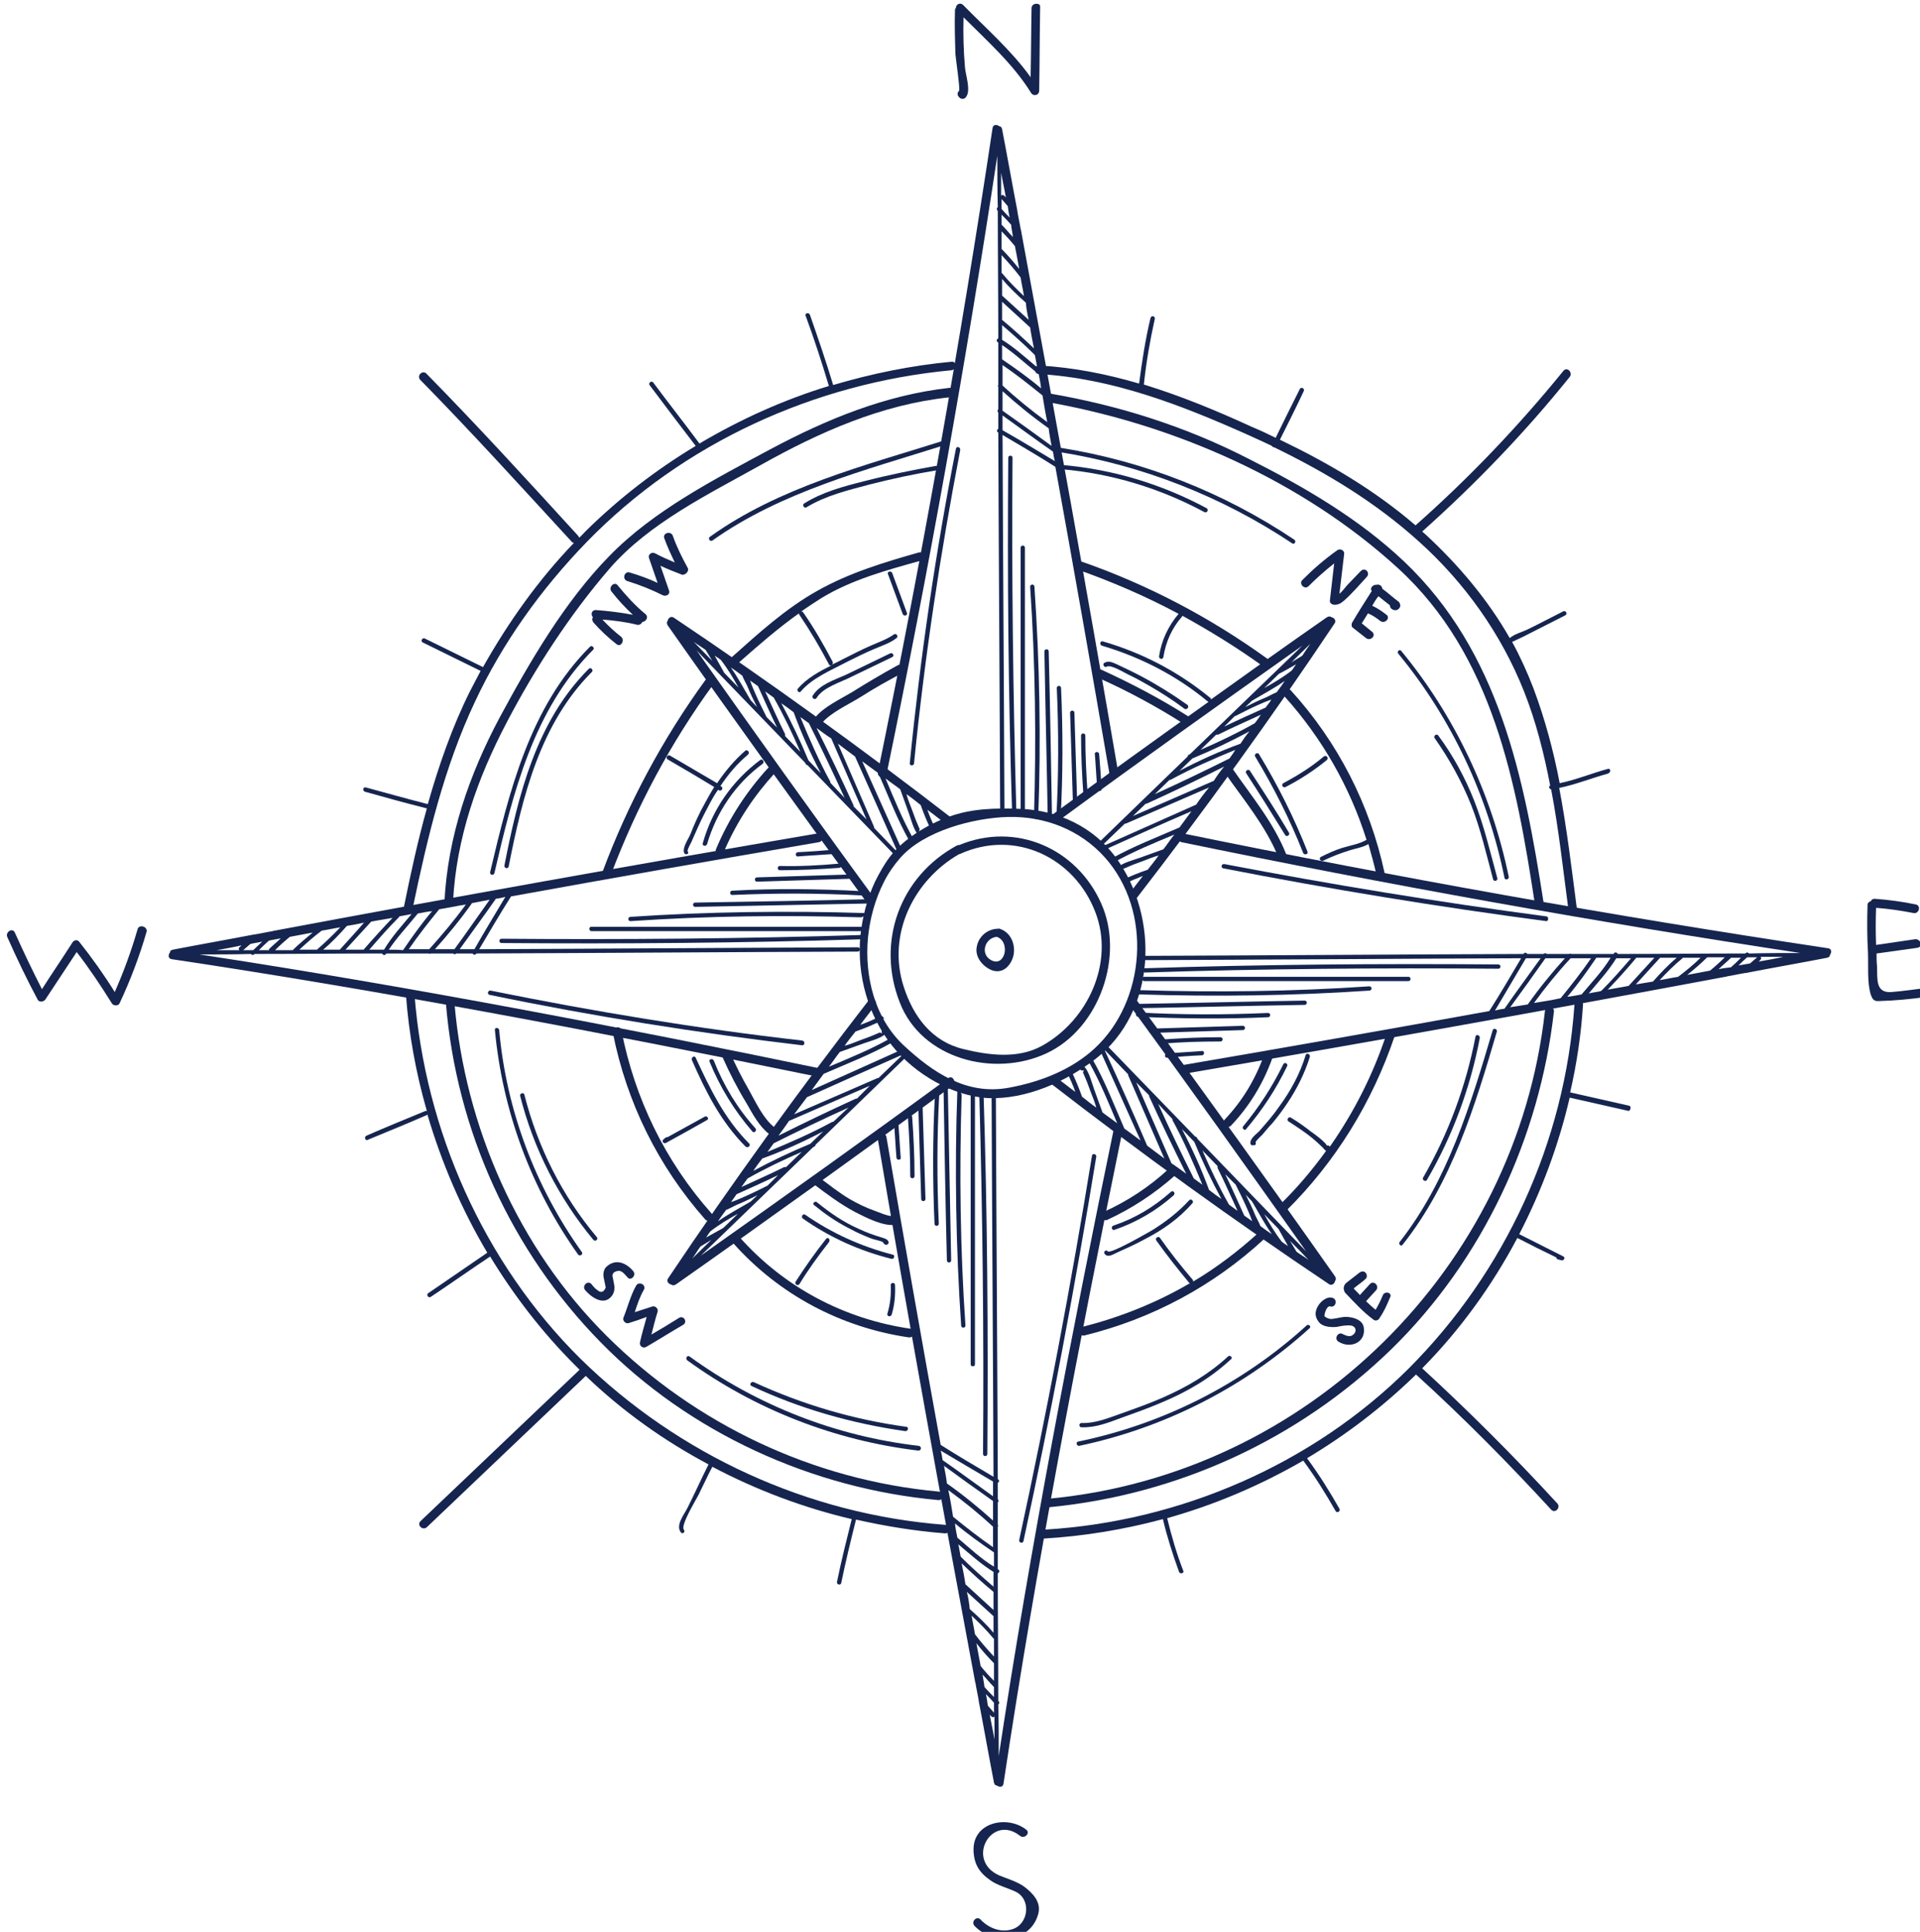<?xml version="1.0" encoding="UTF-8"?>
<!-- Created with Inkscape (http://www.inkscape.org/) -->
<svg width="106.94mm" height="107.62mm" version="1.1" viewBox="0 0 106.94 107.62" xmlns="http://www.w3.org/2000/svg" xmlns:cc="http://creativecommons.org/ns#" xmlns:dc="http://purl.org/dc/elements/1.1/" xmlns:rdf="http://www.w3.org/1999/02/22-rdf-syntax-ns#">
 <g transform="translate(-50.852 -99.561)">
  <g transform="matrix(.265 0 0 .265 -191.38 -29.405)" fill="#15254f">
   <path d="m1145.5 676.5c-5.2-11.6-18-17.1-29.8-12.2-0.1 0-0.3 0-0.5 0.1-12 6.5-17 20.3-12 33 4.6 11.9 19.8 15.8 30.8 10.7 11.2-5.2 16.5-20.6 11.5-31.6zm-12.4 30c-5 2.8-11.2 2-16.5 0.7-6.7-1.6-10.6-6.9-12.6-13.2-3.5-10.9 2.1-22.3 11.7-27.8h0.1c11.6-5.3 24.1 0.7 28.5 12.2 4.1 10.6-1.6 22.8-11.2 28.1z"/>
   <path d="m1124.2 681.9c-0.1 0-0.2-0.1-0.3 0h-0.2c-2.1 0.1-3.9 1.6-4.3 3.7-0.5 2.2 1.2 4.2 3.1 5 2.4 0.9 4.1-1 4.6-3.1 0.5-2.5-0.7-4.9-2.9-5.6zm-1.8 6.6c-2.4-1.3-1.3-4.7 1.2-4.9 2.9 1 1.8 6.5-1.2 4.9z"/>
   <path d="m1148.6 666.9c-4.7-6.4-12.1-9.9-20-10.2-5.2-0.2-10.4-0.1-15.2 1.7-4.4 1.6-9.4 4.6-12.3 8.4-1.2 1.6-2.2 3.4-3.1 5.2-1.7 3.6-2.7 7.6-3.1 11.6-0.7 8.1 1.6 16.5 6.7 22.9 4.7 5.9 12.7 10.6 20.2 11 8 0.3 16.4-3.5 22.5-8.2 12.9-10 13.5-29.8 4.3-42.4zm-4.5 40.2c-4.9 4.5-11.4 7-17.9 8.2-8.9 1.7-16.1-3.2-22.3-9-6-5.7-8.1-14.4-7.4-22.4 0.4-4.1 1.5-8.2 3.4-11.9 0.9-1.8 2.1-3.5 3.4-5 5-5.7 15.4-8.4 22.6-8.6 7.8-0.2 15.2 2.7 20.4 8.5 10.1 11.3 8.6 30.3-2.2 40.2z"/>
   <path d="m1114.2 658.7c-19-14.7-38.5-28.8-58.5-42.2-0.6-0.4-1.2 0.1-1.3 0.7-0.2 0.2-0.2 0.5 0 0.9 13.7 19.5 27.7 38.9 41.8 58.2 0.7 0.9 2.3 0 1.6-0.9-12.6-17.2-25-34.6-37.3-52 7.6 7.9 15.2 15.7 22.8 23.6 0 0.1 0.1 0.2 0.1 0.2 0.1 0.2 0.2 0.3 0.4 0.3 6.1 6.3 12.3 12.7 18.4 19 0.4 0.4 0.9-0.1 0.8-0.5 0.3 0.3 0.9-0.2 0.7-0.6-2.8-6.2-5.6-12.5-8.4-18.7 1.1 0.8 2.3 1.7 3.4 2.5 2.1 4.8 4 9.8 6.6 14.4 0.3 0.5 1.1 0.1 0.8-0.5-2.3-4.1-4.1-8.5-5.9-12.8 1 0.8 2.1 1.5 3.1 2.3 0.6 1.7 1.2 3.3 1.8 5 0.5 1.4 1 3.5 2 4.6 0.1 0.2 0.4 0.2 0.6 0.1h0.1c0.1-0.1 0.2-0.2 0.2-0.4v-0.1c0-0.4-0.5-0.5-0.8-0.3 0.1-0.2 0.1-0.3 0.2-0.5-0.2-0.5-0.4-0.9-0.6-1.4-0.4-0.9-0.7-1.9-1.1-2.9s-0.8-2-1.1-3.1c1 0.7 2 1.5 3 2.3 0.7 2 1.5 3.9 2.4 5.7 0.3 0.5 1 0.1 0.8-0.5-0.7-1.4-1.3-2.8-1.8-4.2 1.4 1 2.7 2.1 4.1 3.1 0.7 0.7 2-0.6 1.1-1.3zm-54.3-37.1c0.8 0.6 1.7 1.1 2.5 1.7 0.5 0.8 0.9 1.5 1.4 2.3-1.3-1.3-2.6-2.7-3.9-4zm6.4 6.5c-0.7-1.2-1.3-2.4-2-3.6 0.5 0.3 0.9 0.6 1.3 0.9 1.4 1.8 2.6 3.8 3.7 5.8zm5.5 5.7c0-0.1 0-0.1-0.1-0.2-1.3-2.2-2.5-4.5-4-6.6 0.8 0.5 1.6 1.1 2.4 1.7 0.3 0.8 0.9 1.8 1.1 2.3 0.6 1.5 1.3 2.9 2 4.3zm3.4 3.6c-0.8-1.6-1.6-3.2-2.3-4.8-0.4-0.9-0.8-1.8-1.1-2.7 0 0 0-0.1-0.1-0.2 0.6 0.4 1.1 0.8 1.7 1.2 1.3 2.9 2.6 5.8 4 8.7zm3.9 4v-0.4c-1.5-3-2.8-6-4.2-9 0.6 0.4 1.2 0.9 1.8 1.3 2.1 3.7 3.9 7.5 5.6 11.4zm4.9 5.1c-1.7-4.1-3.6-8.1-5.7-12 0.9 0.6 1.7 1.2 2.6 1.9 1.6 4.4 3.5 8.6 5.7 12.8zm4.6 4.7v-0.2c-2.4-4.4-4.4-9-6.3-13.6 0.6 0.4 1.2 0.9 1.8 1.3 2.6 5.2 5.1 10.4 7.5 15.7zm4.9 5v-0.2c-2.5-5.5-5.1-10.9-7.8-16.3 1 0.7 2 1.5 3.1 2.2l7.4 17zm9.3 9.7-5-5.2v-0.2c-2.5-5.8-5.1-11.7-7.6-17.5l3.6 2.7c3 6.7 6 13.4 9 20.2z"/>
   <path d="m1134.9 714.4c19 14.7 38.5 28.8 58.5 42.2 0.6 0.4 1.2-0.1 1.3-0.7 0.2-0.2 0.2-0.5 0-0.9-13.7-19.5-27.7-38.9-41.8-58.2-0.7-0.9-2.3 0-1.6 0.9 12.6 17.2 25 34.6 37.3 52-7.6-7.9-15.2-15.7-22.8-23.6 0-0.1-0.1-0.2-0.1-0.2-0.1-0.2-0.2-0.3-0.4-0.3-6.1-6.3-12.3-12.7-18.4-19-0.4-0.4-0.9 0.1-0.8 0.5-0.3-0.3-0.9 0.2-0.7 0.6 2.8 6.2 5.6 12.5 8.4 18.7-1.1-0.8-2.3-1.7-3.4-2.5-2.1-4.8-4-9.8-6.6-14.4-0.3-0.5-1.1-0.1-0.8 0.5 2.3 4.1 4.1 8.5 5.9 12.8-1-0.8-2.1-1.5-3.1-2.3-0.6-1.7-1.2-3.3-1.8-5-0.5-1.4-1-3.5-2-4.6-0.1-0.2-0.4-0.2-0.6-0.1h-0.1c-0.1 0.1-0.2 0.2-0.2 0.4v0.1c0 0.4 0.5 0.5 0.8 0.3-0.1 0.2-0.1 0.3-0.2 0.5 0.2 0.5 0.4 0.9 0.6 1.4 0.4 0.9 0.7 1.9 1.1 2.9s0.8 2 1.1 3.1c-1-0.7-2-1.5-3-2.3-0.7-2-1.5-3.9-2.4-5.7-0.3-0.5-1-0.1-0.8 0.5 0.7 1.4 1.3 2.8 1.8 4.2-1.4-1-2.7-2.1-4.1-3.1-0.7-0.7-2 0.6-1.1 1.3zm54.2 37.1c-0.8-0.6-1.7-1.1-2.5-1.7-0.5-0.8-0.9-1.5-1.4-2.3 1.4 1.4 2.7 2.7 3.9 4zm-6.3-6.5c0.7 1.2 1.3 2.4 2 3.6-0.5-0.3-0.9-0.6-1.3-0.9-1.4-1.8-2.6-3.8-3.7-5.8zm-5.5-5.7c0 0.1 0 0.1 0.1 0.2 1.3 2.2 2.5 4.5 4 6.6-0.8-0.5-1.6-1.1-2.4-1.7-0.3-0.8-0.9-1.8-1.1-2.3-0.6-1.5-1.3-2.9-2-4.3zm-3.5-3.6c0.1 0.1 0.1 0.1 0 0 0.8 1.6 1.6 3.2 2.3 4.8 0.4 0.9 0.8 1.8 1.1 2.7 0 0 0 0.1 0.1 0.2-0.6-0.4-1.1-0.8-1.7-1.2-1.3-2.9-2.6-5.8-4-8.7zm-3.8-3.9v0.4c1.5 3 2.8 6 4.2 9-0.6-0.4-1.2-0.9-1.8-1.3-2.1-3.7-3.9-7.5-5.6-11.4zm-4.9-5.1c1.7 4.1 3.6 8.1 5.7 12-0.9-0.6-1.7-1.2-2.6-1.9-1.6-4.4-3.5-8.6-5.7-12.8zm-4.6-4.8v0.2c2.4 4.4 4.4 9 6.3 13.6-0.6-0.4-1.2-0.9-1.8-1.3-2.6-5.2-5.1-10.4-7.5-15.7zm-4.9-5v0.2c2.5 5.5 5.1 10.9 7.8 16.3-1-0.7-2-1.5-3.1-2.2l-7.4-17zm-9.4-9.6 5 5.2v0.2c2.5 5.8 5.1 11.7 7.6 17.5l-3.6-2.7c-2.9-6.8-5.9-13.5-9-20.2z"/>
   <path d="m1193.9 616.4c-0.2-0.2-0.5-0.2-0.9 0-8.2 5.7-16.3 11.5-24.4 17.3 0-0.1 0-0.2-0.1-0.3-6.7-5.5-14.3-9.5-22.6-11.9-0.6-0.2-0.8 0.7-0.2 0.9 8.1 2.4 15.7 6.3 22.2 11.7 0.1 0 0.1 0.1 0.2 0.1-11.1 7.9-22.2 15.9-33.2 24-0.2 0.1-0.3 0.3-0.3 0.4 0.7 0.1 1.4 0.3 2.1 0.5 16.9-12.4 34-24.6 51.1-36.7-7.9 7.6-15.7 15.2-23.6 22.8-0.1 0-0.2 0.1-0.2 0.1-0.2 0.1-0.3 0.2-0.3 0.4-6.3 6.1-12.7 12.3-19 18.4 0 0 0 0.1-0.1 0.1 0.4 0.4 0.8 0.9 1.2 1.3 6.2-2.8 12.4-5.6 18.7-8.3-0.8 1.1-1.7 2.3-2.5 3.4-4.8 2.1-9.8 4-14.4 6.6-0.1 0.1-0.2 0.2-0.2 0.3 0.2 0.2 0.3 0.4 0.5 0.6 0.1 0 0.1 0 0.2-0.1 4.1-2.3 8.5-4.1 12.8-5.9-0.8 1-1.5 2.1-2.3 3.1-1.7 0.6-3.3 1.2-5 1.8-1.4 0.5-3.5 1-4.6 2-0.2 0.1-0.2 0.4-0.1 0.6v0.1c0.1 0.1 0.2 0.2 0.4 0.2h0.1c0.4 0 0.5-0.5 0.3-0.8 0.2 0.1 0.3 0.1 0.5 0.2 0.5-0.2 0.9-0.4 1.4-0.6 0.9-0.4 1.9-0.7 2.9-1.1s2-0.8 3.1-1.1c-0.7 1-1.5 2-2.3 3-1.8 0.6-3.5 1.3-5.2 2.1 0.2 0.3 0.3 0.5 0.5 0.8 1.2-0.6 2.4-1.1 3.7-1.6-0.9 1.2-1.8 2.3-2.7 3.5l0.9 1.8c14.7-19 28.8-38.5 42.1-58.4 0.4-0.6-0.1-1.2-0.7-1.3zm-28.4 39.4c-6.7 3-13.5 6-20.2 9l5.2-5h0.2c5.8-2.5 11.7-5.1 17.5-7.6-1 1.2-1.9 2.4-2.7 3.6zm3.7-5-17 7.4 2.7-2.6h0.2c5.5-2.5 10.9-5.1 16.3-7.8-0.8 0.9-1.5 1.9-2.2 3zm3.3-4.7c-5.2 2.6-10.4 5.1-15.7 7.5l3.1-3h0.2c4.4-2.4 9-4.4 13.6-6.3-0.3 0.6-0.8 1.2-1.2 1.8zm2.3-3.1c-4.4 1.6-8.6 3.5-12.8 5.7l2.7-2.6c4.1-1.7 8.1-3.6 12-5.7-0.7 0.8-1.3 1.7-1.9 2.6zm3-4.3c-3.7 2.1-7.5 3.9-11.4 5.6l3.3-3.2h0.4c3-1.5 6-2.8 9-4.2-0.4 0.6-0.8 1.2-1.3 1.8zm2.3-3.3c-2.9 1.3-5.8 2.6-8.7 4l2.2-2.2h0.1c1.6-0.8 3.1-1.6 4.7-2.3 0.9-0.4 1.8-0.8 2.7-1.1 0 0 0.1 0 0.2-0.1-0.3 0.6-0.8 1.1-1.2 1.7zm2.3-3.2c-0.8 0.3-1.8 0.9-2.3 1.1-1.5 0.6-2.9 1.3-4.3 2l1.5-1.4c0.1 0 0.1 0 0.2-0.1 2.2-1.3 4.5-2.5 6.6-4-0.5 0.8-1.1 1.6-1.7 2.4zm3.2-4.6c-1.8 1.4-3.8 2.6-5.8 3.7l3.1-3c1.2-0.6 2.4-1.3 3.6-2-0.3 0.4-0.6 0.9-0.9 1.3zm2.2-3.1c-0.8 0.5-1.5 0.9-2.3 1.4 1.3-1.3 2.7-2.6 4-3.9-0.6 0.8-1.1 1.6-1.7 2.5z"/>
   <path d="m1096.7 696.9c-14.7 19-28.8 38.5-42.2 58.5-0.4 0.6 0.1 1.2 0.7 1.3 0.2 0.2 0.5 0.2 0.9 0 19.5-13.7 38.9-27.7 58.2-41.8 0.9-0.7 0-2.3-0.9-1.6-17.2 12.6-34.6 25-52 37.3 7.9-7.6 15.7-15.2 23.6-22.8 0.1 0 0.2-0.1 0.2-0.1 0.2-0.1 0.3-0.2 0.3-0.4 6.3-6.1 12.7-12.3 19-18.4 0.4-0.4-0.1-0.9-0.5-0.8 0.3-0.3-0.2-0.9-0.6-0.7-6.2 2.8-12.5 5.6-18.7 8.4 0.8-1.1 1.7-2.3 2.5-3.4 4.8-2.1 9.8-4 14.4-6.6 0.5-0.3 0.1-1.1-0.5-0.8-4.1 2.3-8.5 4.1-12.8 5.9 0.8-1 1.5-2.1 2.3-3.1 1.7-0.6 3.3-1.2 5-1.8 1.4-0.5 3.5-1 4.6-2 0.2-0.1 0.2-0.4 0.1-0.6v-0.1c-0.1-0.1-0.2-0.2-0.4-0.2h-0.1c-0.4 0-0.5 0.5-0.3 0.8-0.2-0.1-0.3-0.1-0.5-0.2-0.5 0.2-0.9 0.4-1.4 0.6-0.9 0.4-1.9 0.7-2.9 1.1s-2 0.8-3.1 1.1c0.7-1 1.5-2 2.3-3 2-0.7 3.9-1.5 5.7-2.4 0.5-0.3 0.1-1-0.5-0.8-1.4 0.7-2.8 1.3-4.2 1.8 1-1.4 2.1-2.7 3.1-4.1 0.7-0.7-0.6-2-1.3-1.1zm-37.1 54.3c0.6-0.8 1.1-1.7 1.7-2.5 0.8-0.5 1.5-0.9 2.3-1.4-1.3 1.3-2.7 2.6-4 3.9zm6.5-6.4c-1.2 0.7-2.4 1.3-3.6 2 0.3-0.5 0.6-0.9 0.9-1.3 1.8-1.4 3.8-2.6 5.8-3.7zm5.7-5.5c-0.1 0-0.1 0-0.2 0.1-2.2 1.3-4.5 2.5-6.6 4 0.5-0.8 1.1-1.6 1.7-2.4 0.8-0.3 1.8-0.9 2.3-1.1 1.5-0.6 2.9-1.3 4.3-2zm3.6-3.4s-0.1 0 0 0c-1.6 0.8-3.2 1.6-4.8 2.3-0.9 0.4-1.8 0.8-2.7 1.1 0 0-0.1 0-0.2 0.1 0.4-0.6 0.8-1.1 1.2-1.7 2.9-1.3 5.8-2.6 8.7-4zm3.9-3.9h-0.4c-3 1.5-6 2.8-9 4.2 0.4-0.6 0.9-1.2 1.3-1.8 3.7-2.1 7.5-3.9 11.4-5.6zm5.1-4.9c-4.1 1.7-8.1 3.6-12 5.7 0.6-0.9 1.2-1.7 1.9-2.6 4.4-1.6 8.6-3.5 12.8-5.7zm4.8-4.6h-0.2c-4.4 2.4-9 4.4-13.6 6.3 0.4-0.6 0.9-1.2 1.3-1.8 5.2-2.6 10.4-5.1 15.7-7.5zm5-4.9h-0.2c-5.5 2.5-10.9 5.1-16.3 7.8 0.7-1 1.5-2 2.2-3.1l17-7.4zm9.7-9.3-5.2 5h-0.2c-5.8 2.5-11.7 5.1-17.5 7.6 0.9-1.2 1.8-2.4 2.7-3.6 6.7-3 13.4-6 20.2-9z"/>
   <path d="m1128.7 535.2c0-0.1 0-0.2-0.1-0.4-0.2-1.3-0.5-2.5-0.7-3.8v-0.1c-1.1-5.7-2.1-11.4-3.2-17.1-0.1-0.4-0.3-0.6-0.6-0.6-0.5-0.4-1.3-0.4-1.4 0.4-6.8 45.3-14.9 90.5-24.1 135.4-0.2 1.1 1.5 1.6 1.8 0.5 8.9-43.1 16.7-86.5 23.3-130.1 0 3.6 0 7.2 0.1 10.8-0.2 0.2-0.3 0.4-0.1 0.7l0.1 0.1c0 8.9 0.1 17.8 0.1 26.8-0.3 0.1-0.5 0.6-0.1 0.8l0.1 0.1v8.9c-0.1 0.1-0.1 0.3 0 0.4v4.7c-0.2 0.2-0.2 0.5 0 0.7v3.4c-0.3 0.2-0.4 0.6 0 0.8 0.1 26.7 0.3 53.4 0.4 80.1 0 0.6 0.9 0.6 0.9 0-0.1-26.5-0.3-53.1-0.4-79.6 3.7 2.2 7.5 4.4 11.1 6.7 3.9 21.5 7.7 43.1 11.4 64.7 0.2 1.2 2 0.7 1.8-0.5-6.5-38-13.4-75.9-20.4-113.8zm6.4 45.2c-3.4-2.5-6.9-5-10.3-7.4v-4.1c3.1 2.8 6.3 5.4 9.7 7.8 0.1 1.2 0.4 2.4 0.6 3.7zm-0.9-5c-3.3-2.4-6.5-5-9.4-7.7v-4.3c2.9 2 5.7 4.2 8.4 6.4 0.3 1.8 0.6 3.7 1 5.6zm-1.8-10.1c0.2 1 0.4 2 0.5 3-2.6-2.2-5.4-4.2-8.2-6.1v-3c2.7 1.8 5.1 4.1 7.7 6.1-0.1 0-0.1 0 0 0zm-0.8-4c0.2 0.9 0.3 1.8 0.5 2.6-2.4-2-4.8-4.2-7.4-5.8v-3.1c2.3 2 4.6 4 6.8 6.2 0 0.1 0.1 0.1 0.1 0.1zm-0.2-1.4c-2.2-2.1-4.4-4.1-6.7-6v-3.8c2 1.8 3.9 3.6 5.9 5.4 0.2 1.4 0.5 2.9 0.8 4.4zm-1.1-6c-1.9-1.7-3.7-3.4-5.6-5.1v-3.5c1.5 1.8 3.2 3.4 5 5 0.1 1.2 0.3 2.4 0.6 3.6zm-1.7-8.9c0.2 1.3 0.5 2.6 0.7 3.9-1.6-1.5-3.2-3.1-4.6-4.8 0 0-0.1 0-0.1-0.1v-3.7c1.4 1.5 2.8 3.1 4 4.7zm-0.3-1.8c-1.2-1.5-2.4-2.9-3.7-4.2v-3.7c1 1 1.9 2 2.8 3.1 0.3 1.5 0.6 3.1 0.9 4.8zm-1.3-6.7c-0.8-0.8-1.5-1.7-2.3-2.5l-0.1-0.1v-2.1c0.7 0.7 1.4 1.4 2 2.1 0.1 1 0.3 1.8 0.4 2.6zm-0.7-4.1c-0.6-0.6-1.2-1.2-1.7-1.8v-2.1c0.4 0.5 0.9 1 1.3 1.5 0.1 0.7 0.2 1.6 0.4 2.4zm-0.8-4.2c-0.1-0.1-0.2-0.3-0.4-0.4-0.2-0.2-0.4-0.2-0.6 0v-4.8c0.3 1.7 0.7 3.4 1 5.2zm-0.7 48.9v-3.1c3.5 2.5 7 5.1 10.6 7.6 0.1 0.7 0.2 1.3 0.4 2-3.7-2.2-7.3-4.4-11-6.5z"/>
   <path d="m1126.9 582.9c0-0.6-0.9-0.6-0.9 0-0.2 24.8 0 49.6 0.8 74.3 0 0.6 0.9 0.6 0.9 0-0.7-24.7-1-49.5-0.8-74.3z"/>
   <path d="m1128.6 601.8v55.5c0 0.6 0.9 0.6 0.9 0v-55.5c0-0.6-0.9-0.6-0.9 0z"/>
   <path d="m1131.5 610c0-0.6-0.9-0.6-0.9 0 1.1 16.1 1.3 32.3 0.8 48.4 0 0.6 0.9 0.6 0.9 0 0.6-16.2 0.3-32.3-0.8-48.4z"/>
   <path d="m1134.5 623.6c0-0.6-0.9-0.6-0.9 0 0.2 11.7 0.5 23.5 0.7 35.2 0 0.6 0.9 0.6 0.9 0-0.2-11.7-0.4-23.5-0.7-35.2z"/>
   <path d="m1137.1 631.3c0-0.6-0.9-0.6-0.9 0 0.4 9.1 0.4 18.2-0.1 27.3 0 0.6 0.9 0.6 0.9 0 0.5-9.1 0.5-18.2 0.1-27.3z"/>
   <path d="m1139.9 636.5c0-0.6-0.9-0.6-0.9 0 0.2 6.4 0.4 12.9 0.6 19.3 0 0.6 0.9 0.6 0.9 0-0.2-6.4-0.4-12.8-0.6-19.3z"/>
   <path d="m1142.2 641.3c0-0.6-0.9-0.6-0.9 0 0 4.2 0.2 8.3 0.5 12.5 0.1 0.6 1 0.6 0.9 0-0.3-4.2-0.5-8.3-0.5-12.5z"/>
   <path d="m1145.1 645.2c0-0.6-1-0.6-0.9 0 0.2 2.4 0.3 4.8 0.5 7.3 0 0.6 1 0.6 0.9 0-0.1-2.5-0.3-4.9-0.5-7.3z"/>
   <path d="m1119 840c0 0.1 0 0.2 0.1 0.4 0.2 1.3 0.5 2.5 0.7 3.8v0.1c1.1 5.7 2.1 11.4 3.2 17.1 0.1 0.4 0.3 0.6 0.6 0.6 0.5 0.4 1.3 0.4 1.4-0.4 6.8-45.3 15.8-92.3 25-137.2 0.2-1.1-1.5-1.6-1.8-0.5-8.9 43.1-17.6 88.3-24.2 131.9 0-3.6 0-7.2-0.1-10.8 0.2-0.2 0.3-0.4 0.1-0.7l-0.1-0.1c0-8.9-0.1-17.8-0.1-26.8 0.3-0.1 0.5-0.6 0.1-0.8l-0.1-0.1v-8.9c0.1-0.1 0.1-0.3 0-0.4v-4.7c0.2-0.2 0.2-0.5 0-0.7v-3.4c0.3-0.2 0.4-0.6 0-0.8-0.1-26.7-0.3-53.4-0.4-80.1 0-0.6-0.9-0.6-0.9 0 0.1 26.5 0.3 53.1 0.4 79.6-3.7-2.2-7.5-4.4-11.1-6.7-3.9-21.5-7.7-43.1-11.4-64.7-0.2-1.2-2-0.7-1.8 0.5 6.4 38 13.3 75.9 20.4 113.8zm-6.5-45.2c3.4 2.5 6.9 5 10.3 7.4v4.1c-3.1-2.8-6.3-5.4-9.7-7.8-0.1-1.2-0.4-2.4-0.6-3.7zm0.9 5.1c3.3 2.4 6.5 5 9.4 7.7v4.3c-2.9-2-5.7-4.2-8.4-6.4-0.3-1.9-0.6-3.8-1-5.6zm1.9 10c-0.2-1-0.4-2-0.5-3 2.6 2.2 5.4 4.2 8.2 6.1v3c-2.8-1.7-5.2-4-7.7-6.1zm0.7 4c-0.2-0.9-0.3-1.8-0.5-2.6 2.4 2 4.8 4.2 7.4 5.8v3.1c-2.3-2-4.6-4-6.8-6.2 0 0 0-0.1-0.1-0.1zm0.2 1.4c2.2 2.1 4.4 4.1 6.7 6v3.8c-2-1.8-3.9-3.6-5.9-5.4-0.2-1.4-0.5-2.9-0.8-4.4zm1.1 6c1.9 1.7 3.7 3.4 5.6 5.1v3.5c-1.5-1.8-3.2-3.4-5-5-0.1-1.2-0.3-2.4-0.6-3.6zm1.7 8.9c-0.2-1.3-0.5-2.6-0.7-3.9 1.6 1.5 3.2 3.1 4.6 4.8 0 0 0.1 0 0.1 0.1v3.7c-1.4-1.5-2.8-3.1-4-4.7zm0.3 1.9c1.2 1.5 2.4 2.9 3.7 4.2v3.7c-1-1-1.9-2-2.8-3.1l-0.9-4.8zm1.3 6.6c0.8 0.8 1.5 1.7 2.3 2.5l0.1 0.1v2.1c-0.7-0.7-1.4-1.4-2-2.1-0.1-0.9-0.3-1.8-0.4-2.6zm0.7 4.1c0.6 0.6 1.2 1.2 1.7 1.8v2.1c-0.4-0.5-0.9-1-1.3-1.5-0.1-0.7-0.2-1.6-0.4-2.4zm0.8 4.3c0.1 0.1 0.2 0.3 0.4 0.4 0.2 0.2 0.4 0.2 0.6 0v4.8c-0.3-1.8-0.7-3.5-1-5.2zm0.7-49v3.1c-3.5-2.5-7-5.1-10.6-7.6-0.1-0.7-0.2-1.3-0.4-2 3.7 2.2 7.4 4.4 11 6.5z"/>
   <path d="m1120.7 792.3c0 0.6 0.9 0.6 0.9 0 0.2-24.8 0-51.4-0.8-76.1 0-0.6-0.9-0.6-0.9 0 0.7 24.7 1 51.3 0.8 76.1z"/>
   <path d="m1119 773.5v-57.3c0-0.6-0.9-0.6-0.9 0v57.3c0 0.5 0.9 0.5 0.9 0z"/>
   <path d="m1116.1 765.3c0 0.6 0.9 0.6 0.9 0-1.1-16.1-1.3-32.3-0.8-48.4 0-0.6-0.9-1.5-0.9-0.9-0.6 16.1-0.3 33.2 0.8 49.3z"/>
   <path d="m1113.1 751.6c0 0.6 0.9 0.6 0.9 0-0.2-11.7-0.5-24.4-0.7-36.1 0-0.6-0.9-0.6-0.9 0 0.2 11.7 0.4 24.4 0.7 36.1z"/>
   <path d="m1110.5 743.9c0 0.6 0.9 0.6 0.9 0-0.4-9.1-0.4-18.2 0.1-27.3 0-0.6-0.9-0.6-0.9 0-0.5 9.1-0.5 18.2-0.1 27.3z"/>
   <path d="m1107.7 738.7c0 0.6 0.9 0.6 0.9 0-0.2-6.4-0.4-12.9-0.6-19.3 0-0.6-0.9-0.6-0.9 0 0.2 6.4 0.4 12.9 0.6 19.3z"/>
   <path d="m1105.4 733.9c0 0.6 0.9 0.6 0.9 0 0-4.2-0.2-8.3-0.5-12.5-0.1-0.6-1-0.6-0.9 0 0.3 4.2 0.5 8.3 0.5 12.5z"/>
   <path d="m1102.5 730c0 0.6 1 0.6 0.9 0-0.2-2.4-0.3-4.8-0.5-7.3 0-0.6-1-0.6-0.9 0 0.2 2.5 0.3 4.9 0.5 7.3z"/>
   <path d="m1276.7 692c0.1 0 0.2 0 0.4-0.1 1.3-0.2 2.5-0.5 3.8-0.7h0.1c5.7-1.1 11.4-2.1 17.1-3.2 0.4-0.1 0.6-0.3 0.6-0.6 0.4-0.5 0.4-1.3-0.4-1.4-45.3-6.8-90.5-14.9-135.4-24.1-1.1-0.2-1.6 1.5-0.5 1.8 43.1 8.9 86.5 16.7 130.1 23.3-3.6 0-7.2 0-10.8 0.1-0.2-0.2-0.4-0.3-0.7-0.1l-0.1 0.1c-8.9 0-17.8 0.1-26.8 0.1-0.1-0.3-0.6-0.5-0.8-0.1l-0.1 0.1h-8.9c-0.1-0.1-0.3-0.1-0.4 0h-4.7c-0.2-0.2-0.5-0.2-0.7 0h-3.4c-0.2-0.3-0.6-0.4-0.8 0-26.7 0.1-53.4 0.3-80.1 0.4-0.6 0-0.6 0.9 0 0.9 26.5-0.1 53.1-0.3 79.6-0.4-2.2 3.7-4.4 7.5-6.7 11.1-21.5 3.9-43.1 7.7-64.7 11.4-1.2 0.2-0.7 2 0.5 1.8 37.9-6.5 75.9-13.3 113.8-20.4zm-45.2 6.4c2.5-3.4 5-6.9 7.4-10.3h4.1c-2.8 3.1-5.4 6.3-7.8 9.7-1.2 0.2-2.5 0.4-3.7 0.6zm5-0.9c2.4-3.3 5-6.5 7.7-9.4h4.3c-2 2.9-4.2 5.7-6.4 8.4-1.8 0.4-3.7 0.7-5.6 1zm10-1.8c-1 0.2-2 0.4-3 0.5 2.2-2.6 4.2-5.4 6.1-8.2h3c-1.7 2.8-4 5.2-6.1 7.7zm4.1-0.7c-0.9 0.2-1.8 0.3-2.6 0.5 2-2.4 4.2-4.8 5.8-7.4h3.1c-2 2.3-4 4.6-6.2 6.8-0.1-0.1-0.1 0-0.1 0.1zm1.4-0.3c2.1-2.2 4.1-4.4 6-6.7h3.8c-1.8 2-3.6 3.9-5.4 5.9-1.4 0.3-2.9 0.5-4.4 0.8zm5.9-1.1c1.7-1.9 3.4-3.7 5.1-5.6h3.5c-1.8 1.5-3.4 3.2-5 5-1.2 0.2-2.4 0.4-3.6 0.6zm8.9-1.6c-1.3 0.2-2.6 0.5-3.9 0.7 1.5-1.6 3.1-3.2 4.8-4.6 0 0 0-0.1 0.1-0.1h3.7c-1.4 1.4-3 2.7-4.7 4zm1.9-0.4c1.5-1.2 2.9-2.4 4.2-3.7h3.7c-1 1-2 1.9-3.1 2.8l-4.8 0.9zm6.6-1.2c0.8-0.8 1.7-1.5 2.5-2.3l0.1-0.1h2.1c-0.7 0.7-1.4 1.4-2.1 2-0.9 0.1-1.7 0.2-2.6 0.4zm4.2-0.8c0.6-0.6 1.2-1.2 1.8-1.7h2.1c-0.5 0.4-1 0.9-1.5 1.3-0.8 0.1-1.6 0.3-2.4 0.4zm4.2-0.8c0.1-0.1 0.3-0.2 0.4-0.4 0.2-0.2 0.2-0.4 0-0.6h4.8c-1.7 0.4-3.5 0.7-5.2 1zm-48.9-0.7h3.1c-2.5 3.5-5.1 7-7.6 10.6-0.7 0.1-1.3 0.2-2 0.4 2.2-3.7 4.3-7.3 6.5-11z"/>
   <path d="m1229 690.3c0.6 0 0.6-0.9 0-0.9-24.8-0.2-49.6 0-74.3 0.8-0.6 0-0.6 0.9 0 0.9 24.7-0.8 49.5-1 74.3-0.8z"/>
   <path d="m1210.1 692h-55.5c-0.6 0-0.6 0.9 0 0.9h55.5c0.6 0 0.6-0.9 0-0.9z"/>
   <path d="m1201.9 694.9c0.6 0 0.6-0.9 0-0.9-16.1 1.1-32.3 1.3-48.4 0.8-0.6 0-0.6 0.9 0 0.9 16.1 0.5 32.3 0.3 48.4-0.8z"/>
   <path d="m1188.3 697.9c0.6 0 0.6-0.9 0-0.9-11.7 0.2-23.5 0.5-35.2 0.7-0.6 0-0.6 0.9 0 0.9 11.7-0.2 23.4-0.5 35.2-0.7z"/>
   <path d="m1180.6 700.5c0.6 0 0.6-0.9 0-0.9-9.1 0.4-18.2 0.4-27.3-0.1-0.6 0-0.6 0.9 0 0.9 9.1 0.4 18.2 0.5 27.3 0.1z"/>
   <path d="m1175.3 703.2c0.6 0 0.6-0.9 0-0.9-6.4 0.2-12.9 0.4-19.3 0.6-0.6 0-0.6 0.9 0 0.9 6.5-0.2 12.9-0.4 19.3-0.6z"/>
   <path d="m1170.6 705.6c0.6 0 0.6-0.9 0-0.9-4.2 0-8.3 0.2-12.5 0.5-0.6 0.1-0.6 1 0 0.9 4.1-0.4 8.3-0.5 12.5-0.5z"/>
   <path d="m1166.7 708.5c0.6 0 0.6-1 0-0.9-2.4 0.2-4.8 0.3-7.3 0.5-0.6 0-0.6 1 0 0.9 2.4-0.2 4.9-0.4 7.3-0.5z"/>
   <path d="m1094.4 685.8c-26.5 0.1-53.1 0.3-79.6 0.4 2.2-3.7 4.4-7.5 6.7-11.1 21.5-3.9 43.1-7.7 64.7-11.4 1.2-0.2 0.7-2-0.5-1.8-38 6.5-76 13.3-113.9 20.4-0.1 0-0.2 0-0.4 0.1-1.3 0.2-2.5 0.5-3.8 0.7h-0.1c-5.7 1.1-11.4 2.1-17.1 3.2-0.4 0.1-0.6 0.3-0.6 0.6-0.4 0.5-0.4 1.3 0.4 1.4 44.8 6.7 91.3 15.6 135.7 24.7 0.4-0.5 0.8-1.1 1.2-1.6-42.9-8.9-87.8-17.5-131.1-24.1 3.6 0 7.2 0 10.8-0.1 0.2 0.2 0.4 0.3 0.7 0.1l0.1-0.1c8.9 0 17.8-0.1 26.8-0.1 0.1 0.3 0.6 0.5 0.8 0.1l0.1-0.1h8.9c0.1 0.1 0.3 0.1 0.4 0h4.7c0.2 0.2 0.5 0.2 0.7 0h3.4c0.2 0.3 0.6 0.4 0.8 0 26.7-0.1 53.4-0.3 80.1-0.4 0.7 0 0.7-0.9 0.1-0.9zm-130 0c-0.2 0.2-0.2 0.4 0 0.6h-4.8c1.7-0.3 3.5-0.6 5.2-1-0.1 0.2-0.3 0.3-0.4 0.4zm2.9 0.6h-2.1c0.5-0.4 1-0.9 1.5-1.3 0.8-0.2 1.7-0.3 2.5-0.5-0.7 0.7-1.3 1.2-1.9 1.8zm3.3 0h-2.1c0.7-0.7 1.4-1.4 2.1-2 0.8-0.2 1.7-0.3 2.5-0.5-0.8 0.8-1.7 1.5-2.5 2.3 0.1 0.1 0 0.1 0 0.2zm5 0h-3.7c1-1 2-1.9 3.1-2.8l4.8-0.9c-1.4 1.2-2.9 2.4-4.2 3.7zm5.1-0.1h-3.7c1.5-1.4 3.1-2.8 4.7-4 1.3-0.2 2.6-0.5 3.9-0.7-1.6 1.7-3.2 3.2-4.9 4.7zm4.8 0h-3.5c1.8-1.5 3.4-3.2 5-5 1.2-0.2 2.4-0.4 3.6-0.7-1.7 2-3.4 3.8-5.1 5.7zm5 0h-3.8c1.8-2 3.6-3.9 5.4-5.9 1.5-0.3 3-0.5 4.5-0.8-2.1 2.2-4.1 4.4-6.1 6.7zm4.3 0h-3.1c2-2.3 4-4.6 6.2-6.8 0.1-0.1 0.1-0.1 0.1-0.2 0.9-0.2 1.8-0.3 2.6-0.5-2 2.4-4.2 4.8-5.8 7.5zm1 0c1.8-2.7 4.1-5.1 6.1-7.6 1-0.2 2-0.4 3-0.5-2.2 2.6-4.2 5.4-6.1 8.2-1-0.1-2-0.1-3-0.1zm8.5-0.1h-4.3c2-2.9 4.2-5.7 6.4-8.4 1.9-0.3 3.7-0.7 5.6-1-2.4 3.3-5 6.4-7.7 9.4zm5.3 0h-4.1c2.8-3.1 5.4-6.3 7.8-9.7 1.2-0.2 2.5-0.5 3.7-0.7-2.5 3.5-4.9 7-7.4 10.4zm4.2 0h-3.1c2.5-3.5 5.1-7 7.6-10.6 0.7-0.1 1.3-0.2 2-0.4-2.2 3.7-4.4 7.3-6.5 11z"/>
   <path d="m1019.5 684c-0.6 0-0.6 0.9 0 0.9 24.8 0.2 51.4 0 76.1-0.8 0.6 0 0.6-0.9 0-0.9-24.7 0.8-51.3 1-76.1 0.8z"/>
   <path d="m1038.4 682.4h57.3c0.6 0 0.6-0.9 0-0.9h-57.3c-0.6-0.1-0.6 0.9 0 0.9z"/>
   <path d="m1046.6 679.4c-0.6 0-0.6 0.9 0 0.9 16.1-1.1 32.3-1.3 48.4-0.8 0.6 0 1.5-0.9 0.9-0.9-16.1-0.5-33.2-0.3-49.3 0.8z"/>
   <path d="m1060.2 676.4c-0.6 0-0.6 0.9 0 0.9 11.7-0.2 24.4-0.5 36.1-0.7 0.6 0 0.6-0.9 0-0.9-11.7 0.3-24.3 0.5-36.1 0.7z"/>
   <path d="m1068 673.9c-0.6 0-0.6 0.9 0 0.9 9.1-0.4 18.2-0.4 27.3 0.1 0.6 0 0.6-0.9 0-0.9-9.2-0.5-18.3-0.6-27.3-0.1z"/>
   <path d="m1073.2 671.1c-0.6 0-0.6 0.9 0 0.9 6.4-0.2 12.9-0.4 19.3-0.6 0.6 0 0.6-0.9 0-0.9-6.4 0.2-12.9 0.4-19.3 0.6z"/>
   <path d="m1078 668.7c-0.6 0-0.6 0.9 0 0.9 4.2 0 8.3-0.2 12.5-0.5 0.6-0.1 0.6-1 0-0.9-4.2 0.4-8.4 0.6-12.5 0.5z"/>
   <path d="m1081.8 665.8c-0.6 0-0.6 1 0 0.9 2.4-0.2 4.8-0.3 7.3-0.5 0.6 0 0.6-1 0-0.9-2.4 0.2-4.9 0.4-7.3 0.5z"/>
   <path d="m1063.6 741.7c-9.7-10.9-16.1-24.1-18.9-38.4-0.2-1.2-2-0.7-1.8 0.5 2.9 14.6 9.5 28 19.4 39.2 0.8 0.9 2.1-0.4 1.3-1.3z"/>
   <path d="m1105.6 766c-14-2-26.7-8.7-36.1-19.3-0.8-0.9-2.1 0.4-1.3 1.3 9.6 10.8 22.6 17.7 36.9 19.8 1.2 0.1 1.7-1.6 0.5-1.8z"/>
   <path d="m1178.6 745.8c-4.3 3.9-8.9 7.4-13.8 10.3 0.1-0.1 0.1-0.3-0.1-0.5-2.4-2.8-4.7-5.7-6.8-8.7-0.3-0.5-1.1 0-0.8 0.5 2.2 3.1 4.5 6 6.9 8.9 0.1 0.1 0.1 0.1 0.2 0.1-7 4.1-14.7 7.2-22.7 9.2-1.1 0.3-0.7 2 0.5 1.8 14.2-3.5 27.1-10.4 37.8-20.3 0.9-0.8-0.4-2.1-1.2-1.3z"/>
   <path d="m1205.5 704c-2.8 8.5-6.8 16.4-11.9 23.7l-0.1-0.1c-0.2-0.2-0.4-0.2-0.5-0.1-0.5-0.9-2.7-2.5-3.3-2.9-1.4-1.1-2.8-2.1-4.3-3-0.5-0.3-1 0.5-0.5 0.8 1.7 1.1 3.4 2.2 5 3.5 0.7 0.6 1.4 1.2 2.1 1.9 0.3 0.3 0.5 0.6 0.8 0.8-2.9 4-6.1 7.8-9.7 11.3-0.8 0.8 0.5 2.1 1.3 1.3 10.4-10.3 18.1-22.8 22.8-36.7 0.4-1.1-1.4-1.6-1.7-0.5z"/>
   <path d="m1205.1 670.2c-3.1-14.4-9.8-27.5-19.7-38.4-0.8-0.9-2.1 0.4-1.3 1.3 7.9 8.8 13.7 19 17.2 30.1-1.5 0.9-3.5 1.2-5.1 1.7s-3.1 1.2-4.5 1.9c-0.5 0.3-0.1 1 0.5 0.8 1.8-0.9 3.7-1.6 5.6-2.2 1.3-0.4 2.7-0.6 3.9-1.3 0.6 2.1 1.2 4.3 1.7 6.5 0.2 1.2 1.9 0.7 1.7-0.4z"/>
   <path d="m1180.4 625.1c-12.2-8.8-25.4-15.7-39.6-20.6-1.1-0.4-1.6 1.4-0.5 1.8 7.4 2.6 14.6 5.7 21.5 9.4-2.2 2.6-3.6 5.6-4.1 8.9-0.1 0.6 0.8 0.8 0.9 0.2 0.5-3.2 1.8-6.1 3.9-8.5 0.1-0.1 0.1-0.2 0.1-0.2 5.8 3.2 11.5 6.7 16.9 10.6 0.9 0.6 1.8-1 0.9-1.6z"/>
   <path d="m1062.5 629.4c-9.1 12.5-16.4 26.1-21.8 40.6-0.4 1.1 1.3 1.6 1.8 0.5 5.4-14.3 12.6-27.8 21.6-40.1 0.7-1-0.9-1.9-1.6-1z"/>
   <path d="m1075.7 647.9c-4.7 5.1-8.4 10.8-11.1 17.2-0.2 0.5-0.1 1.2 0.5 1.3h0.3c0.8 0.1 1.3-0.7 1.1-1.3 2.6-5.9 6.1-11.2 10.5-16 0.8-0.7-0.5-2-1.3-1.2z"/>
   <path d="m1102.8 626.5c-3.3 1.8-6.5 3.7-9.7 5.7-2.5 1.5-5.8 3-7.7 5.3-0.7 0.9 0.5 2.2 1.3 1.3 2-2.4 5.7-4 8.4-5.7 2.8-1.8 5.7-3.4 8.7-5 1-0.6 0.1-2.2-1-1.6z"/>
   <path d="m1076.8 723.6c-2.3-1.8-3.9-5.3-5.3-7.8-1.5-2.6-2.8-5.2-4-7.9-0.5-1.1-2-0.1-1.6 0.9 1.5 3.4 3.2 6.7 5.1 9.8 1.3 2.3 2.7 4.9 4.8 6.5 1 0.7 1.9-0.8 1-1.5z"/>
   <path d="m1102.8 742.7v-0.1c-0.2-0.3-0.7-0.5-1-0.4h-0.1c-0.1 0-0.1 0.1-0.1 0.1-1.1 0-3-0.9-3.9-1.2-1.7-0.6-3.3-1.4-4.9-2.3-2.4-1.4-4.6-3.2-6.9-4.9-0.9-0.7-1.8 0.9-0.9 1.6 2.9 2.2 5.7 4.3 8.9 6 2.2 1.1 6 3.1 8.5 2.6 0.5-0.2 0.6-0.9 0.4-1.4z"/>
   <path d="m1159.7 732.4c-4.1 3.8-8.7 6.8-13.8 9.1-1.1 0.5-0.1 2 0.9 1.6 5.2-2.4 9.9-5.5 14.2-9.3 0.8-1-0.5-2.2-1.3-1.4z"/>
   <path d="m1179.7 708.6c-1.8 5-4.5 9.5-8.2 13.4-0.8 0.9 0.5 2.1 1.3 1.3 3.9-4.1 6.8-8.9 8.7-14.2 0.4-1.2-1.4-1.6-1.8-0.5z"/>
   <path d="m1163.9 637.3c-5.8-3.7-11.9-6.9-18.2-9.8-1.1-0.5-2 1.1-0.9 1.6 6.3 2.8 12.4 6.1 18.2 9.8 1 0.6 1.9-1 0.9-1.6z"/>
   <path d="m1184.4 666.2c-2.6-6.6-7.3-12.2-11.3-18-0.7-1-2.2 0-1.6 0.9 3.9 5.6 8.6 11.2 11.2 17.6 0.4 1.1 2.2 0.6 1.7-0.5z"/>
   <path d="m1072.9 723.9c-3.8-4.2-6.7-9-8.8-14.3-0.2-0.5-1.1-0.3-0.9 0.2 2.2 5.4 5.2 10.3 9 14.7 0.4 0.5 1-0.2 0.7-0.6z"/>
   <path d="m1071.5 727c-5.1-5.1-8.2-11.5-11.2-18-0.2-0.5-1-0.1-0.8 0.5 2.9 6.6 6.1 13 11.3 18.2 0.5 0.4 1.2-0.3 0.7-0.7z"/>
   <path d="m1100.8 747.6c-0.3-0.5-0.8-0.6-1.4-0.8-1.7-0.5-3.3-1.1-4.8-1.8-3.2-1.4-6.1-3.4-8.8-5.6-0.4-0.4-1.1 0.3-0.6 0.6 2.2 1.8 4.5 3.4 7 4.7 1.1 0.6 2.3 1.2 3.5 1.7 0.7 0.3 1.4 0.6 2.1 0.8 0.3 0.1 1.4 0.3 1.9 0.6 0 0.1 0 0.2 0.1 0.2l0.1 0.1c0.1 0.2 0.4 0.3 0.6 0.2 0.1 0 0.1-0.1 0.2-0.1 0.1-0.1 0.2-0.3 0.1-0.6z"/>
   <path d="m1101.7 750.4c-6.6-1.7-12.8-4.5-18.4-8.4-0.5-0.3-0.9 0.5-0.5 0.8 5.7 4 11.9 6.8 18.7 8.5 0.5 0.1 0.8-0.8 0.2-0.9z"/>
   <path d="m1073.9 646.4c-5.9 4.4-10.1 10.4-12.1 17.5-0.2 0.6 0.7 0.8 0.9 0.2 2-6.8 6-12.7 11.7-16.9 0.4-0.3 0-1.1-0.5-0.8z"/>
   <path d="m1070.7 644.5c-2.3 2-4.2 4.3-5.9 6.8-3.3-1.9-6.6-3.9-9.9-5.8-0.5-0.3-1 0.5-0.5 0.8 3.3 1.9 6.5 3.8 9.8 5.8-0.7 1.1-1.3 2.2-1.9 3.3-1.2 2.1-2.2 4.3-3.1 6.6-0.4 1-1.8 2.9-1.3 4 0.1 0.2 0.4 0.3 0.6 0.2 0.3-0.1 0.3-0.4 0.1-0.6-0.1-0.4 0.9-2 1-2.4l1.2-2.7c0.8-1.8 1.7-3.5 2.6-5.2 0.5-0.9 1-1.8 1.6-2.6 0.1 0 0.2 0.1 0.2 0.1 0.5 0.3 1-0.5 0.5-0.8-0.1 0-0.1-0.1-0.2-0.1 1.6-2.4 3.5-4.7 5.8-6.6 0.5-0.5-0.2-1.2-0.6-0.8z"/>
   <path d="m1107.2 602.8c-7.4 2.1-14.7 4.3-21.4 8.1-6.6 3.7-12.3 8.9-17.9 13.9-0.9 0.8 0.4 2.1 1.3 1.3 4.2-3.7 8.3-7.3 12.8-10.5 0 0.1 0 0.2 0.1 0.3 2.3 3.4 4.3 6.8 6.2 10.4 0.1 0.3 0.4 0.3 0.6 0.2-2.6 1.3-5.2 2.7-7.1 4.9-0.4 0.4 0.3 1.1 0.6 0.6 2.5-2.9 6.5-4.5 9.9-6.3 1.8-0.9 3.6-1.8 5.5-2.6 1.6-0.7 3.3-1.2 4.7-2.3 0.5-0.3 0-1.1-0.5-0.8-1.4 1-3.1 1.6-4.7 2.3-2.1 0.9-4.2 2-6.2 3-0.7 0.4-1.4 0.7-2.2 1.1 0.2-0.1 0.3-0.4 0.2-0.6-1.9-3.6-3.9-7.1-6.2-10.4-0.1-0.1-0.2-0.2-0.4-0.2 1.4-1 2.8-1.9 4.2-2.8 6.4-3.9 13.8-5.9 21-7.9 1.1-0.2 0.6-2-0.5-1.7z"/>
   <path d="m1101.2 624-9.3 4.5c-2.4 1.1-5.5 2-7 4.4-0.3 0.5 0.5 1 0.8 0.5 1.4-2.3 5.1-3.3 7.4-4.5l8.5-4.1c0.6-0.3 0.1-1-0.4-0.8z"/>
   <path d="m1163.6 634.8c-3.1-2.2-6.3-4.2-9.7-6-1.7-0.9-3.4-1.7-5.1-2.5-0.9-0.4-1.7-0.8-2.6-0.3-0.5 0.3 0 1.1 0.5 0.8 0.9-0.5 3.7 1.3 4.6 1.7 1.5 0.7 2.9 1.5 4.3 2.3 2.6 1.5 5.1 3.1 7.5 4.9 0.6 0.2 1-0.6 0.5-0.9z"/>
   <path d="m1185 661.7c-2.6-4.4-5.4-8.7-8.2-13-0.3-0.5-1.1 0-0.8 0.5 2.8 4.3 5.5 8.6 8.2 13 0.3 0.5 1.1 0 0.8-0.5z"/>
   <path d="m1188.9 665.7c-2.8-7.1-6.2-13.9-10.2-20.5-0.3-0.5-1.1 0-0.8 0.5 3.9 6.5 7.3 13.2 10.1 20.3 0.3 0.5 1.1 0.2 0.9-0.3z"/>
   <path d="m1183.8 710.4c-2.3 4.7-5.1 9-8.4 13-0.4 0.4 0.3 1.1 0.6 0.6 3.4-4 6.3-8.4 8.6-13.2 0.3-0.5-0.5-1-0.8-0.4z"/>
   <path d="m1188.5 708.5c-1.2 3.9-3.1 7.4-5.5 10.7-1.3 1.9-2.8 3.6-4.3 5.3-0.6 0.6-1.9 1.5-1.8 2.5 0 0.3 0.3 0.5 0.6 0.4h0.2c0.3 0 0.4-0.3 0.3-0.6v-0.1c0.3-0.5 1.2-1.3 1.4-1.5 0.7-0.8 1.3-1.6 2-2.3 1.2-1.4 2.3-2.9 3.3-4.4 2-3 3.6-6.2 4.7-9.7 0.1-0.6-0.8-0.9-0.9-0.3z"/>
   <path d="m1160.2 737.2c-3.6 3.2-7.6 5.6-12.1 7.1-0.6 0.2-0.3 1.1 0.2 0.9 4.7-1.6 8.9-4.1 12.5-7.3 0.4-0.5-0.2-1.1-0.6-0.7z"/>
   <path d="m1164 739c-2.3 2.5-4.9 4.5-7.8 6.3-0.9 0.5-8.8 5.1-9.3 4.4-0.4-0.5-1 0.2-0.6 0.6 0.7 0.8 1.8 0 2.5-0.3 2-0.9 4-1.8 6-2.9 3.7-1.9 7.1-4.3 9.9-7.5 0.4-0.4-0.3-1.1-0.7-0.6z"/>
   <path d="m1192.3 645.7c-2.6 2.2-5.5 4-8.5 5.6-0.5 0.3-0.1 1.1 0.5 0.8 3.1-1.6 6-3.5 8.7-5.7 0.4-0.5-0.2-1.1-0.7-0.7z"/>
   <path d="m1104.7 615.5c-1-2.8-2.1-5.6-3.1-8.4-0.2-0.5-1.1-0.3-0.9 0.2l3.1 8.4c0.2 0.6 1.1 0.4 0.9-0.2z"/>
   <path d="m1062.2 721.4c-2.6 1.4-5.2 2.9-7.8 4.3-0.1 0-0.3 0-0.4 0.1-0.2 0.1-0.3 0.3-0.5 0.4-0.4 0.4 0.1 1 0.6 0.7 2.9-1.6 5.8-3.2 8.6-4.8 0.5-0.2 0-1-0.5-0.7z"/>
   <path d="m1087.7 747.1c-2.3 2.9-4.4 5.9-6.4 9-0.3 0.5 0.5 1 0.8 0.5 1.9-3.1 4-6 6.2-8.8 0.4-0.6-0.2-1.2-0.6-0.7z"/>
   <path d="m1102.2 756.8c0-0.6-0.9-0.6-0.9 0 0.1 2-0.1 4-0.7 6-0.2 0.6 0.7 0.8 0.9 0.2 0.6-2 0.8-4.1 0.7-6.2z"/>
   <path d="m1049.8 615.8c-2.2-1.8-4.1-3.9-5.9-6.1-0.7-0.9-2 0.4-1.3 1.3 1.4 1.8 2.9 3.4 4.5 4.9-2.6-0.5-5.2-0.8-7.8-1-0.9 0-1.1 1-0.6 1.5-0.2 0.3-0.2 0.7 0.1 1.1 1.5 1.7 3.1 3.2 4.9 4.6 0.9 0.7 1.8-0.9 0.9-1.6-1.4-1.1-2.7-2.3-3.9-3.6 2.5 0.2 4.9 0.5 7.3 1.1 0.5 0.1 0.9-0.2 1.1-0.6 0.6 0 1.4-0.9 0.7-1.6z"/>
   <path d="m1058.6 606c-1.2-2.2-2.3-4.4-3.1-6.7-0.4-1.1-2.2-0.6-1.8 0.5 0.6 1.7 1.4 3.4 2.2 5.1-1.4-0.6-2.8-1.2-4.1-1.9-0.7-0.4-1.6 0.2-1.3 1 0.6 1.7 1.2 3.5 1.8 5.2-1.9-0.9-3.9-1.6-5.9-2.2-1.1-0.3-1.6 1.4-0.5 1.8 2.6 0.8 5.1 1.8 7.5 3 0.7 0.3 1.6-0.2 1.3-1-0.6-1.7-1.2-3.5-1.8-5.2 1.5 0.7 3 1.3 4.6 1.9 0.8 0 1.5-0.9 1.1-1.5z"/>
   <path d="m1047.2 753.9c-1.5-1.8-3.7-2.7-5.6-1-0.7 0.6-0.8 1.7-0.6 2.5 0.1 0.6 0.3 1.3 0.4 1.9-0.4 1-1 1.2-1.7 0.6-0.5-0.3-0.9-0.8-1.3-1.3-0.8-0.9-2.1 0.4-1.3 1.3 1.1 1.3 3.6 3.2 5.3 1.5 0.7-0.7 0.9-1.5 0.8-2.5-0.1-0.5-0.2-1-0.3-1.6-0.3-0.9 0.2-1.4 1.3-1.5 0.8 0.1 1.3 0.9 1.8 1.4 0.6 0.8 1.9-0.4 1.2-1.3z"/>
   <path d="m1056.8 763.7c-1.9 1.2-3.9 2.4-5.8 3.5 0.4-1.6 0.8-3.2 1.3-4.8 0.2-0.6-0.5-1.3-1.1-1.1-1.2 0.4-2.5 0.8-3.7 1.2 0.5-1.6 1.1-3.3 1.9-4.7 0.6-1-1-1.9-1.6-0.9-1.2 2.1-1.8 4.6-2.7 6.8-0.2 0.6 0.5 1.3 1.1 1.1 1.3-0.4 2.5-0.8 3.8-1.3-0.5 1.8-1 3.5-1.4 5.3-0.2 0.8 0.6 1.4 1.3 1 2.6-1.5 5.1-3.1 7.7-4.6 1.1-0.6 0.2-2.1-0.8-1.5z"/>
   <path d="m1200.7 765.6c-0.3-1.5-2.1-2-3.4-2.1-1-0.1-2.1 0.3-3.1 0.4-0.6 0.1-1.2-0.1-1.7-0.5-0.2-0.2 0.4-2.4 1.2-2.1 1.1 0.3 1.6-1.4 0.5-1.8-1.2-0.4-2.5 0.7-3.1 1.7-0.7 1.2-0.7 2.3 0.2 3.4 0.8 1 2.5 1.1 3.7 1 1-0.2 2-0.4 3-0.3 1.2 0.2 1.3 1.4 0.4 2-0.6 0.5-1.5 0.1-2.1-0.2-1-0.6-1.9 1-0.9 1.6 2.6 1.6 5.9 0.1 5.3-3.1z"/>
   <path d="m1204.7 759c-0.4 1-0.9 2-1.5 3-0.7-0.6-1.4-1.2-2-1.8 0.7-0.8 1.4-1.5 2.1-2.3 0.8-0.9-0.5-2.2-1.3-1.3l-2.1 2.3c-0.4-0.5-0.9-0.9-1.3-1.4 0.3-0.2 0.6-0.5 0.9-0.7 0.5-0.4 1.1-0.8 1.6-1.3 0.4-0.3 0.3-1 0-1.3-0.4-0.4-0.9-0.3-1.3 0l-1.8 1.4c-0.3 0.2-0.6 0.5-0.9 0.7-0.4 0.3-0.5 0.6-0.6 1.1 0 0.2 0 0.3 0.1 0.5 0 0.2 0.1 0.4 0.2 0.5 1.9 2 3.8 4.1 6 5.7 0.4 0.3 1 0.1 1.2-0.3 0.9-1.3 1.6-2.8 2.2-4.3 0.7-1.1-1.1-1.6-1.5-0.5z"/>
   <path d="m1200.1 606.7c-0.9 0.9-1.8 1.9-2.7 2.8-0.4 0.4-1.1 1.4-1.8 2l1-8.4c0.1-0.7-0.8-1.2-1.4-0.8-2.7 1.9-5.1 4-7.4 6.3-0.8 0.8 0.5 2.1 1.3 1.3 1.7-1.7 3.5-3.3 5.4-4.8l-0.9 7.8c-0.1 0.5 0.5 0.9 0.9 0.9 0.9 0 1.4-0.3 2.1-0.9 1.7-1.5 3.2-3.3 4.7-4.9 0.9-0.9-0.3-2.2-1.2-1.3z"/>
   <path d="m1208.1 613.2c-1.2-0.9-2.3-1.9-3.5-2.8 0-0.6-0.7-1-1.2-0.8-0.7-0.1-1.5 0.7-1 1.3-1.4 2.2-2.8 4.4-4.1 6.6-0.2 0.3-0.2 0.9 0.1 1.1l2.8 2.2c0.9 0.7 2.2-0.5 1.3-1.3-0.7-0.6-1.5-1.2-2.2-1.8 0.4-0.7 0.9-1.4 1.3-2.1 1 0.4 1.8 1 2.6 1.6 0.9 0.7 2.2-0.6 1.3-1.3s-1.9-1.4-3-1.9c0.4-0.7 0.8-1.4 1.3-2 0.8 0.6 1.6 1.3 2.4 1.9 0 0.2 0.1 0.5 0.3 0.7 0.7 0.6 1.6 0.4 1.9-0.5 0-0.3-0.1-0.7-0.3-0.9z"/>
   <path d="m1209.2 604.7c-9.6-9.1-21.2-15.8-32.9-21.7-13.1-6.7-27-11.1-41.5-13.6-1.1-0.2-1.6 1.6-0.5 1.8 26.6 4.7 53.5 16.5 73.6 34.9 20 18.3 24.9 45.1 28.8 70.7 0.2 1.2 1.9 0.7 1.8-0.5-4.1-26.3-9.3-52.6-29.3-71.6z"/>
   <path d="m1252 648.3c-3.3 0.9-6.7 2.3-10.1 3-1.3-6.8-3.1-13.5-5.5-19.9-1.3-3.4-2.8-6.7-4.5-9.8 0.5-0.2 1-0.5 1.5-0.7 1.1-0.5 2.2-1.1 3.2-1.6 2.2-1.1 4.3-2.2 6.5-3.3 0.5-0.3 0.1-1.1-0.5-0.8-2.4 1.2-4.8 2.5-7.3 3.7-0.9 0.5-2.9 1-3.9 1.9-4.6-8.1-10.8-15.4-17.6-21.7-0.3-0.3-0.6-0.5-0.8-0.7 11.2-10 21.6-20.8 31-32.5 0.7-0.9-0.5-2.2-1.3-1.3-9.5 11.7-19.9 22.6-31.1 32.5-8.6-7.4-18.3-13.1-28.5-18 1.7-3.4 3.4-6.8 5-10.2 0.3-0.5-0.5-1-0.8-0.5-1.7 3.4-3.4 6.8-5.1 10.3-1.6-0.8-3.3-1.6-5-2.3-7.4-3.4-14.9-6.5-22.7-8.9 0.5-4.7 1.3-9.3 2.3-13.8 0.1-0.6-0.7-0.8-0.9-0.2-1.1 4.6-1.8 9.2-2.4 13.8-6.8-2-13.8-3.4-21-3.8-1.2-0.1-1.2 1.8 0 1.8 15.4 0.9 29.8 6.5 43.7 12.7 1.8 0.8 3.5 1.6 5.2 2.4 0.1 0.2 0.3 0.3 0.5 0.3 10.9 5.3 21.2 11.5 30.3 19.7 9.7 8.7 17.4 19.5 22.2 31.6 2.5 6.3 4.2 13 5.5 19.8-0.4 0.2-0.2 0.7 0.2 0.8 1.6 8.3 2.5 16.8 3.6 25 0.1 1.1 2 1.2 1.8 0-1.1-8.4-2.1-16.9-3.7-25.3 3.4-0.7 6.9-2.1 10.2-3 0.8-0.3 0.6-1.2 0-1z"/>
   <path d="m1256.5 719.1c-4.1-0.9-8.3-1.9-12.4-2.8 1.4-6.1 2.3-12.2 2.7-18.4 0.1-1.2-1.7-1.2-1.8 0-2 28.8-14.5 56.1-34.9 76.5-20.2 20.1-48 32.1-76.3 33.8-0.1-0.1-0.3-0.2-0.6-0.2-0.7 0-1 0.6-0.8 1.1-0.1 0.5 0.2 1 0.9 1 8.6-0.5 17-1.9 25.2-4.1 0.9 3.8 2.1 7.5 3.4 11.1 0.2 0.5 1.1 0.3 0.9-0.2-1.4-3.6-2.5-7.4-3.4-11.1 10-2.8 19.6-6.9 28.6-12.1 2.5 3.4 4.7 6.9 6.8 10.6 0.3 0.5 1.1 0.1 0.8-0.5-2.1-3.7-4.3-7.2-6.8-10.6 8.2-4.9 15.8-10.7 22.7-17.4l0.2-0.2c9.9 9 19.3 18.5 28.4 28.4 0.8 0.9 2.1-0.4 1.3-1.3-9.1-9.9-18.5-19.3-28.4-28.4 8-8.1 14.7-17.4 20-27.4 2.7 1.4 5.5 2.8 8.2 4.1 0 0.2 0.1 0.3 0.3 0.4 0.3 0.1 0.5 0.1 0.8 0.2 0.5 0.1 0.8-0.6 0.4-0.8l-9.3-4.7c4.7-9.1 8.3-18.8 10.6-28.7l12.4 2.8c0.4-0.1 0.6-1 0.1-1.1z"/>
   <path d="m1112.7 807.2c-28.8-2.2-56-14.7-76.6-34.9-20.4-20.2-32.7-48.1-34.9-76.6-0.1-1.2-1.9-1.2-1.8 0 0.6 8.3 2.1 16.5 4.4 24.5h-0.3c-4.1 1.7-8.3 3.4-12.4 5.2-0.5 0.2-0.3 1.1 0.2 0.9 4.1-1.7 8.3-3.4 12.4-5.2 0.1 0 0.2-0.1 0.2-0.2 3 10.2 7.2 20 12.6 29.1-4.1 2.8-8.3 5.7-12.4 8.5-0.5 0.3 0 1.1 0.5 0.8 4.2-2.8 8.3-5.7 12.5-8.5 5 8.2 10.9 15.9 17.8 22.8l1 1c-11.1 10.6-22.3 21.2-33.4 31.8-0.9 0.8 0.4 2.1 1.3 1.3 11.1-10.6 22.3-21.2 33.4-31.8 7.7 7.4 16.4 13.6 25.8 18.6-1.5 3-2.9 6.1-4.4 9.1-0.7 1.4-2.6 3.7-1.4 5.2 0.4 0.5 1-0.2 0.6-0.6-0.7-0.9 2.6-6.3 3.1-7.3 1-2 1.9-4 2.9-5.9 9.3 4.9 19.1 8.6 29.3 11-1.1 4.4-2.2 8.8-3.1 13.2-0.1 0.6 0.8 0.8 0.9 0.2 0.9-4.4 2-8.9 3.1-13.3 6.2 1.4 12.4 2.4 18.7 2.9 1.2 0.1 1.1-1.8 0-1.8z"/>
   <path d="m1111.3 800.2c-26.3-2.4-51-14.1-69.7-32.7-18.6-18.5-29.8-44-32-70-0.1-1.2-1.9-1.2-1.8 0 2.2 26.8 13.7 52.1 32.5 71.3 18.7 19.1 44.5 30.8 71 33.2 1.2 0.1 1.2-1.7 0-1.8z"/>
   <path d="m1238.8 699.2c-6 54.2-50 97.4-104.2 102.5-1.2 0.1-1.2 1.9 0 1.8 27-2.6 52.3-14.2 71.8-33.1 19.3-18.8 31.3-44.6 34.3-71.2 0-1.1-1.8-1.1-1.9 0z"/>
   <path d="m1113.6 568.2c-13.4 1.5-25.8 6.6-37.6 12.9-11.7 6.3-24.6 12.9-33.9 22.5-9.3 9.5-16.7 22.2-23 33.9-6.4 12-10.9 25-11.6 38.7-0.1 1.2 1.8 1.2 1.8 0 0.7-13.4 5.1-25.9 11.3-37.7 5.9-11.3 13.3-22.7 21.6-32.3s20.9-15.7 31.8-21.8c12.3-6.9 25.4-12.7 39.5-14.2 1.3-0.3 1.3-2.2 0.1-2z"/>
   <path d="m1114.1 562.7c-8.5 0.8-16.8 2.5-24.9 4.9-1.5-5-3.2-9.9-4.9-14.8-0.2-0.5-1.1-0.3-0.9 0.2 1.8 4.9 3.4 9.8 4.9 14.8-9.5 2.9-18.6 7-27.2 12.1-3.2-4.3-6.5-8.5-9.7-12.8-0.3-0.5-1.1 0-0.8 0.5 3.2 4.3 6.5 8.6 9.7 12.8-8.3 5-16.1 11-23.1 17.9-0.5 0.5-0.9 1-1.4 1.4 0-0.1-0.1-0.3-0.2-0.4-10.5-11.5-21-23-31.9-34.1-0.8-0.8-2.1 0.4-1.3 1.3 10.9 11.1 21.4 22.7 31.9 34.1 0.1 0.1 0.3 0.2 0.4 0.2-7.5 7.8-13.8 16.7-19.1 26.1-4.1-2-8.1-4-12.2-6-0.5-0.3-1 0.5-0.5 0.8 4.1 2 8.1 4 12.2 6-0.7 1.4-1.5 2.8-2.2 4.2-3.8 7.6-6.6 15.7-8.9 23.8-4.3-1.1-8.6-2.3-13-3.5-0.6-0.2-0.8 0.7-0.2 0.9 4.3 1.2 8.6 2.4 13 3.5-1.9 6.8-3.4 13.7-4.8 20.6-0.2 1.1 1.5 1.6 1.8 0.5 3.1-14.9 6.6-29.7 13.1-43.5 5.8-12.4 13.9-23.7 23.5-33.6 20.2-20.8 47.9-33.4 76.6-36.1 1.2-0.1 1.2-1.9 0.1-1.8z"/>
   <path d="m1038.1 622.6c-12.7 12.7-17 30.5-21 47.4-0.1 0.6 0.7 0.8 0.9 0.2 3.9-16.8 8.2-34.4 20.8-47 0.3-0.3-0.3-1-0.7-0.6z"/>
   <path d="m1037.8 627.3c-11 11-14.8 26.5-17.7 41.3-0.1 0.6 0.8 0.8 0.9 0.2 2.9-14.7 6.6-30 17.5-40.9 0.4-0.4-0.3-1.1-0.7-0.6z"/>
   <path d="m1036.4 749.9c-9.8-13.7-15.9-29.9-17.4-46.7-0.1-0.6-1-0.6-0.9 0 1.6 17 7.6 33.3 17.5 47.2 0.3 0.4 1.1 0 0.8-0.5z"/>
   <path d="m1039.5 746.7c-7.3-8.7-12.4-18.9-15.2-29.9-0.1-0.6-1-0.3-0.9 0.2 2.8 11.1 8.1 21.5 15.4 30.3 0.5 0.5 1.1-0.2 0.7-0.6z"/>
   <path d="m1107.2 790.6c-17.4-2-34-8.5-48.2-18.8-0.5-0.3-0.9 0.4-0.5 0.8 14.3 10.4 31.1 16.9 48.6 19 0.7 0 0.7-0.9 0.1-1z"/>
   <path d="m1104.6 786.6c-11.1-1.5-21.9-4.7-32.1-9.4-0.5-0.2-1 0.5-0.5 0.8 10.2 4.8 21.1 7.9 32.3 9.5 0.6 0.1 0.9-0.8 0.3-0.9z"/>
   <path d="m1188.7 765.3c-13.5 12.3-30.1 20.7-48 24.4-0.6 0.1-0.3 1 0.2 0.9 18-3.8 34.7-12.3 48.4-24.7 0.5-0.4-0.2-1-0.6-0.6z"/>
   <path d="m1172.2 771.8c-4 3.7-8.6 6.4-13.6 8.6-2.7 1.2-5.5 2.2-8.3 3.2-2.9 1-5.8 2.3-8.9 2.2-0.6 0-0.6 0.9 0 0.9 3 0.1 5.7-1 8.4-2 2.8-1 5.6-2 8.4-3.2 5.3-2.2 10.3-5.1 14.6-9.1 0.5-0.3-0.2-1-0.6-0.6z"/>
   <path d="m1227.8 703.3c-4.6 15.5-9.4 31.5-19.5 44.4-0.4 0.5 0.3 1.1 0.6 0.6 10.3-13 15.2-29.1 19.8-44.8 0.1-0.6-0.8-0.8-0.9-0.2z"/>
   <path d="m1224.2 704.6c-2 10.4-5.7 20.4-11 29.6-0.3 0.5 0.5 1 0.8 0.5 5.4-9.3 9.1-19.3 11.1-29.8 0.1-0.7-0.8-0.9-0.9-0.3z"/>
   <path d="m1208.6 623.5c-0.4-0.5-1 0.2-0.6 0.6 11.2 13.6 18.8 29.9 22.3 47.1 0.1 0.6 1 0.3 0.9-0.2-3.6-17.4-11.3-33.8-22.6-47.5z"/>
   <path d="m1228.8 671.3c-1.5-5.5-2.8-11.1-4.9-16.4-1.9-4.8-4.4-9.4-7.5-13.6-0.3-0.5-1.1 0-0.8 0.5 3.1 4.4 5.7 9.1 7.7 14.1 2 5.1 3.2 10.4 4.6 15.6 0.2 0.6 1 0.3 0.9-0.2z"/>
   <path d="m1186.1 600.1c-14.8-9.9-31.5-16.5-49.1-19.3-0.6-0.1-0.8 0.8-0.2 0.9 17.5 2.8 34.2 9.4 48.9 19.2 0.5 0.3 0.9-0.5 0.4-0.8z"/>
   <path d="m1167.7 593.5c-9.5-5.1-19.8-8.2-30.5-9.1-0.6-0.1-0.6 0.9 0 0.9 10.5 0.9 20.7 4 30 9 0.6 0.3 1-0.5 0.5-0.8z"/>
   <path d="m1112.4 579.3c-16.8 5.3-34.6 9.8-49.1 20.2-0.5 0.3 0 1.1 0.5 0.8 14.5-10.3 32.2-14.8 48.9-20.1 0.5-0.2 0.3-1.1-0.3-0.9z"/>
   <path d="m1110.8 584.6c-5 0.9-10 1.9-15 3.2-4.4 1.1-8.9 2.3-12.7 4.7-0.5 0.3 0 1.1 0.5 0.8 4.1-2.5 8.8-3.6 13.3-4.8 4.7-1.2 9.4-2.2 14.2-3 0.5-0.1 0.2-1-0.3-0.9z"/>
   <path d="m943 682c-1.3 4.5-2.9 8.9-4.8 13.2-2.3-3.7-4.8-7.2-7.5-10.6-0.4-0.5-1.1-0.3-1.4 0.2-2.1 3.3-4.3 6.5-6.4 9.8-2-3.9-3.9-7.9-5.7-11.9-0.5-1.1-2-0.1-1.6 0.9 2 4.5 4.1 8.9 6.4 13.2 0.3 0.6 1.2 0.5 1.6 0 2.2-3.3 4.4-6.7 6.6-10 2.7 3.5 5.1 7.1 7.4 10.8 0.3 0.5 1.3 0.6 1.6 0 2.3-4.9 4.2-9.9 5.7-15.1 0.2-1.1-1.6-1.6-1.9-0.5z"/>
   <path d="m1130.9 488.3c-0.1 4.9-0.1 9.8-0.2 14.6-4-5.6-9.4-10.3-14.2-15.2-0.6-0.6-1.5-0.1-1.5 0.6-0.1 0.1-0.2 0.3-0.2 0.5-0.1 3.1 0 6.2 0.1 9.3 0.1 1.2 0.9 6.5 0.8 7.6-0.3 0.3-0.5 0.7-0.2 1.2 0 0 0 0.1 0.1 0.1 0.3 0.5 1 0.6 1.4 0.2 1.3-1.3 0-4.8-0.1-6.4-0.3-3.5-0.4-7-0.3-10.5 5 5 10.5 9.9 14.2 15.9 0.5 0.8 1.7 0.5 1.7-0.5 0.1-5.9 0.1-11.7 0.2-17.6 0.1-0.9-1.7-0.9-1.8 0.2z"/>
   <path d="m1318.5 694.4c-2.3 0.3-4.5 0.6-6.8 0.8-3.5 0.3-3-2.8-3.1-5.4-0.1-0.9-0.1-1.8-0.1-2.7 2.9-0.4 5.8-0.8 8.6-1.2 1.2-0.2 0.7-1.9-0.5-1.8-2.7 0.4-5.5 0.8-8.2 1.2-0.1-2.6-0.1-5.2 0-7.8 2.7 0.2 5.3 0.6 7.9 1.1 1.1 0.2 1.6-1.5 0.5-1.8-2.9-0.6-5.8-1-8.7-1.2-0.4 0-0.7 0.2-0.8 0.5-0.4 0.1-0.7 0.4-0.7 0.8-0.1 3.4-0.1 6.7 0.1 10.1 0.1 2.7-0.2 6.3 0.6 8.8 0.3 0.8 0.6 1.4 1.7 1.3 3.4-0.1 6.7-0.4 10.1-0.9 1.1-0.2 0.6-2-0.6-1.8z"/>
   <path d="m1129.4 883.3c-1.5-1.1-3.6-1.7-5.3-2.4-7.2-3.2-1.6-13.1 4.4-8.3 0.9 0.7 2.2-0.6 1.3-1.3-3.9-3.1-11.3-1.7-11.1 4.4 0.1 2.8 1.2 4.6 3.5 6.2 1.5 1.1 3.6 1.6 5.3 2.4 3.4 1.6 2.8 6.8-0.6 7.9-2.4 0.8-5-0.2-6.7-2-0.8-0.9-2.1 0.4-1.3 1.3 4 4.2 11.8 3.5 13.4-2.5 0.7-2.5-1.2-4.4-2.9-5.7z"/>
   <path d="m1082.7 705.4c-22-2.5-43.8-6.1-65.5-10.5-0.6-0.1-0.8 0.8-0.2 0.9 21.7 4.5 43.7 8 65.7 10.6 0.6 0 0.6-0.9 0-1z"/>
   <path d="m1143.6 729.6c-4.4 27.1-9.5 54-15.3 80.8-0.1 0.6 0.8 0.8 0.9 0.2 5.8-26.8 10.9-53.8 15.3-80.8 0.1-0.5-0.8-0.8-0.9-0.2z"/>
   <path d="m1239.1 679.3c-22.7-3-45.2-6.7-67.7-11-0.6-0.1-0.8 0.8-0.2 0.9 22.5 4.4 45.2 8.1 67.9 11.1 0.5 0 0.5-1 0-1z"/>
   <path d="m1115 581c-4.3 21.9-7.5 43.9-9.7 66.1-0.1 0.6 0.9 0.6 0.9 0 2.2-22.1 5.5-44 9.7-65.8 0.1-0.7-0.8-0.9-0.9-0.3z"/>
  </g>
 </g>
</svg>
